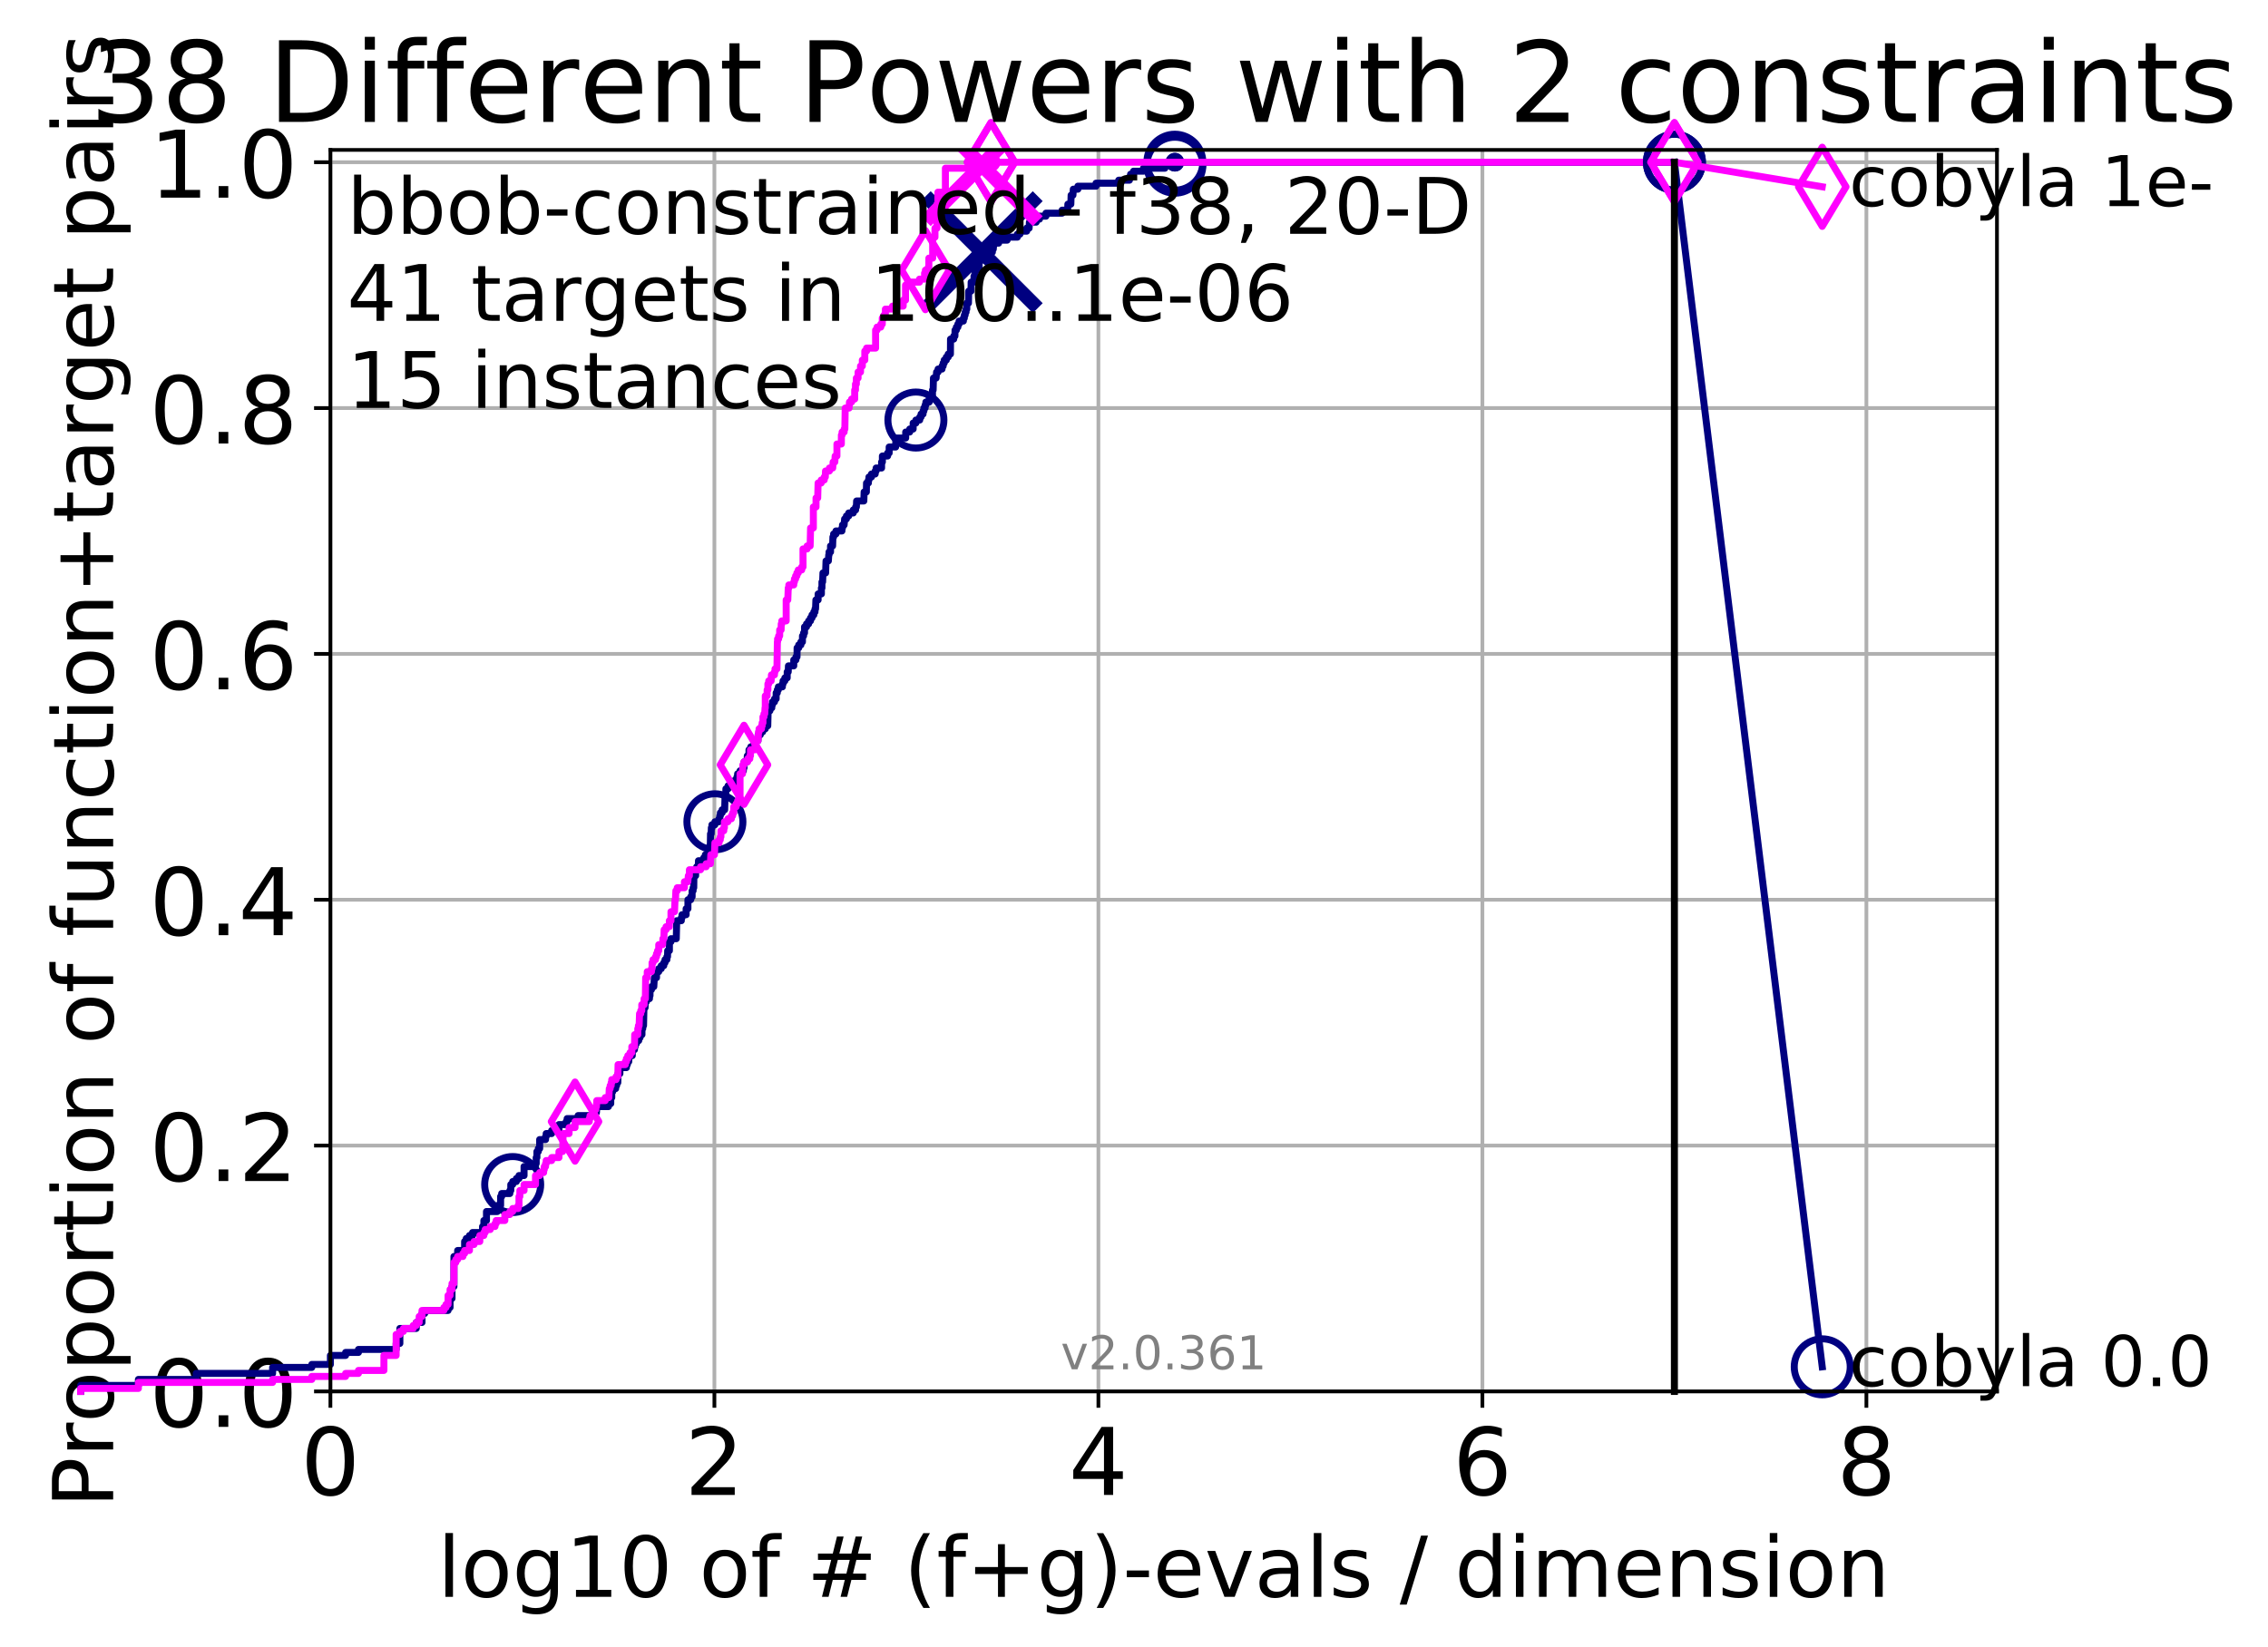 <?xml version="1.0" encoding="utf-8" standalone="no"?>
<!DOCTYPE svg PUBLIC "-//W3C//DTD SVG 1.1//EN"
  "http://www.w3.org/Graphics/SVG/1.1/DTD/svg11.dtd">
<!-- Created with matplotlib (http://matplotlib.org/) -->
<svg height="353pt" version="1.1" viewBox="0 0 486 353" width="486pt" xmlns="http://www.w3.org/2000/svg" xmlns:xlink="http://www.w3.org/1999/xlink">
 <defs>
  <style type="text/css">
*{stroke-linecap:butt;stroke-linejoin:round;}
  </style>
 </defs>
 <g id="figure_1">
  <g id="patch_1">
   <path d="M 0 353.222 
L 486.656 353.222 
L 486.656 0 
L 0 0 
z
" style="fill:#ffffff;"/>
  </g>
  <g id="axes_1">
   <g id="patch_2">
    <path d="M 70.8 298.245 
L 427.92 298.245 
L 427.92 32.133 
L 70.8 32.133 
z
" style="fill:#ffffff;"/>
   </g>
   <g id="matplotlib.axis_1">
    <g id="xtick_1">
     <g id="line2d_1">
      <path clip-path="url(#pfe409af108)" d="M 70.8 298.245 
L 70.8 32.133 
" style="fill:none;stroke:#b0b0b0;stroke-linecap:square;stroke-width:0.8;"/>
     </g>
     <g id="line2d_2">
      <defs>
       <path d="M 0 0 
L 0 3.5 
" id="mc6ff003845" style="stroke:#000000;stroke-width:0.8;"/>
      </defs>
      <g>
       <use style="stroke:#000000;stroke-width:0.8;" x="70.8" xlink:href="#mc6ff003845" y="298.245"/>
      </g>
     </g>
     <g id="text_1">
      <!-- 0 -->
      <defs>
       <path d="M 31.781 66.406 
Q 24.172 66.406 20.328 58.906 
Q 16.5 51.422 16.5 36.375 
Q 16.5 21.391 20.328 13.891 
Q 24.172 6.391 31.781 6.391 
Q 39.453 6.391 43.281 13.891 
Q 47.125 21.391 47.125 36.375 
Q 47.125 51.422 43.281 58.906 
Q 39.453 66.406 31.781 66.406 
z
M 31.781 74.219 
Q 44.047 74.219 50.516 64.516 
Q 56.984 54.828 56.984 36.375 
Q 56.984 17.969 50.516 8.266 
Q 44.047 -1.422 31.781 -1.422 
Q 19.531 -1.422 13.062 8.266 
Q 6.594 17.969 6.594 36.375 
Q 6.594 54.828 13.062 64.516 
Q 19.531 74.219 31.781 74.219 
z
" id="DejaVuSans-30"/>
      </defs>
      <g transform="translate(64.438 320.442)scale(0.2 -0.2)">
       <use xlink:href="#DejaVuSans-30"/>
      </g>
     </g>
    </g>
    <g id="xtick_2">
     <g id="line2d_3">
      <path clip-path="url(#pfe409af108)" d="M 153.086 298.245 
L 153.086 32.133 
" style="fill:none;stroke:#b0b0b0;stroke-linecap:square;stroke-width:0.8;"/>
     </g>
     <g id="line2d_4">
      <g>
       <use style="stroke:#000000;stroke-width:0.8;" x="153.086" xlink:href="#mc6ff003845" y="298.245"/>
      </g>
     </g>
     <g id="text_2">
      <!-- 2 -->
      <defs>
       <path d="M 19.188 8.297 
L 53.609 8.297 
L 53.609 0 
L 7.328 0 
L 7.328 8.297 
Q 12.938 14.109 22.625 23.891 
Q 32.328 33.688 34.812 36.531 
Q 39.547 41.844 41.422 45.531 
Q 43.312 49.219 43.312 52.781 
Q 43.312 58.594 39.234 62.25 
Q 35.156 65.922 28.609 65.922 
Q 23.969 65.922 18.812 64.312 
Q 13.672 62.703 7.812 59.422 
L 7.812 69.391 
Q 13.766 71.781 18.938 73 
Q 24.125 74.219 28.422 74.219 
Q 39.75 74.219 46.484 68.547 
Q 53.219 62.891 53.219 53.422 
Q 53.219 48.922 51.531 44.891 
Q 49.859 40.875 45.406 35.406 
Q 44.188 33.984 37.641 27.219 
Q 31.109 20.453 19.188 8.297 
z
" id="DejaVuSans-32"/>
      </defs>
      <g transform="translate(146.723 320.442)scale(0.2 -0.2)">
       <use xlink:href="#DejaVuSans-32"/>
      </g>
     </g>
    </g>
    <g id="xtick_3">
     <g id="line2d_5">
      <path clip-path="url(#pfe409af108)" d="M 235.371 298.245 
L 235.371 32.133 
" style="fill:none;stroke:#b0b0b0;stroke-linecap:square;stroke-width:0.8;"/>
     </g>
     <g id="line2d_6">
      <g>
       <use style="stroke:#000000;stroke-width:0.8;" x="235.371" xlink:href="#mc6ff003845" y="298.245"/>
      </g>
     </g>
     <g id="text_3">
      <!-- 4 -->
      <defs>
       <path d="M 37.797 64.312 
L 12.891 25.391 
L 37.797 25.391 
z
M 35.203 72.906 
L 47.609 72.906 
L 47.609 25.391 
L 58.016 25.391 
L 58.016 17.188 
L 47.609 17.188 
L 47.609 0 
L 37.797 0 
L 37.797 17.188 
L 4.891 17.188 
L 4.891 26.703 
z
" id="DejaVuSans-34"/>
      </defs>
      <g transform="translate(229.009 320.442)scale(0.2 -0.2)">
       <use xlink:href="#DejaVuSans-34"/>
      </g>
     </g>
    </g>
    <g id="xtick_4">
     <g id="line2d_7">
      <path clip-path="url(#pfe409af108)" d="M 317.657 298.245 
L 317.657 32.133 
" style="fill:none;stroke:#b0b0b0;stroke-linecap:square;stroke-width:0.8;"/>
     </g>
     <g id="line2d_8">
      <g>
       <use style="stroke:#000000;stroke-width:0.8;" x="317.657" xlink:href="#mc6ff003845" y="298.245"/>
      </g>
     </g>
     <g id="text_4">
      <!-- 6 -->
      <defs>
       <path d="M 33.016 40.375 
Q 26.375 40.375 22.484 35.828 
Q 18.609 31.297 18.609 23.391 
Q 18.609 15.531 22.484 10.953 
Q 26.375 6.391 33.016 6.391 
Q 39.656 6.391 43.531 10.953 
Q 47.406 15.531 47.406 23.391 
Q 47.406 31.297 43.531 35.828 
Q 39.656 40.375 33.016 40.375 
z
M 52.594 71.297 
L 52.594 62.312 
Q 48.875 64.062 45.094 64.984 
Q 41.312 65.922 37.594 65.922 
Q 27.828 65.922 22.672 59.328 
Q 17.531 52.734 16.797 39.406 
Q 19.672 43.656 24.016 45.922 
Q 28.375 48.188 33.594 48.188 
Q 44.578 48.188 50.953 41.516 
Q 57.328 34.859 57.328 23.391 
Q 57.328 12.156 50.688 5.359 
Q 44.047 -1.422 33.016 -1.422 
Q 20.359 -1.422 13.672 8.266 
Q 6.984 17.969 6.984 36.375 
Q 6.984 53.656 15.188 63.938 
Q 23.391 74.219 37.203 74.219 
Q 40.922 74.219 44.703 73.484 
Q 48.484 72.75 52.594 71.297 
z
" id="DejaVuSans-36"/>
      </defs>
      <g transform="translate(311.295 320.442)scale(0.2 -0.2)">
       <use xlink:href="#DejaVuSans-36"/>
      </g>
     </g>
    </g>
    <g id="xtick_5">
     <g id="line2d_9">
      <path clip-path="url(#pfe409af108)" d="M 399.943 298.245 
L 399.943 32.133 
" style="fill:none;stroke:#b0b0b0;stroke-linecap:square;stroke-width:0.8;"/>
     </g>
     <g id="line2d_10">
      <g>
       <use style="stroke:#000000;stroke-width:0.8;" x="399.943" xlink:href="#mc6ff003845" y="298.245"/>
      </g>
     </g>
     <g id="text_5">
      <!-- 8 -->
      <defs>
       <path d="M 31.781 34.625 
Q 24.75 34.625 20.719 30.859 
Q 16.703 27.094 16.703 20.516 
Q 16.703 13.922 20.719 10.156 
Q 24.75 6.391 31.781 6.391 
Q 38.812 6.391 42.859 10.172 
Q 46.922 13.969 46.922 20.516 
Q 46.922 27.094 42.891 30.859 
Q 38.875 34.625 31.781 34.625 
z
M 21.922 38.812 
Q 15.578 40.375 12.031 44.719 
Q 8.5 49.078 8.5 55.328 
Q 8.5 64.062 14.719 69.141 
Q 20.953 74.219 31.781 74.219 
Q 42.672 74.219 48.875 69.141 
Q 55.078 64.062 55.078 55.328 
Q 55.078 49.078 51.531 44.719 
Q 48 40.375 41.703 38.812 
Q 48.828 37.156 52.797 32.312 
Q 56.781 27.484 56.781 20.516 
Q 56.781 9.906 50.312 4.234 
Q 43.844 -1.422 31.781 -1.422 
Q 19.734 -1.422 13.25 4.234 
Q 6.781 9.906 6.781 20.516 
Q 6.781 27.484 10.781 32.312 
Q 14.797 37.156 21.922 38.812 
z
M 18.312 54.391 
Q 18.312 48.734 21.844 45.562 
Q 25.391 42.391 31.781 42.391 
Q 38.141 42.391 41.719 45.562 
Q 45.312 48.734 45.312 54.391 
Q 45.312 60.062 41.719 63.234 
Q 38.141 66.406 31.781 66.406 
Q 25.391 66.406 21.844 63.234 
Q 18.312 60.062 18.312 54.391 
z
" id="DejaVuSans-38"/>
      </defs>
      <g transform="translate(393.58 320.442)scale(0.2 -0.2)">
       <use xlink:href="#DejaVuSans-38"/>
      </g>
     </g>
    </g>
    <g id="text_6">
     <!-- log10 of # (f+g)-evals / dimension -->
     <defs>
      <path d="M 9.422 75.984 
L 18.406 75.984 
L 18.406 0 
L 9.422 0 
z
" id="DejaVuSans-6c"/>
      <path d="M 30.609 48.391 
Q 23.391 48.391 19.188 42.75 
Q 14.984 37.109 14.984 27.297 
Q 14.984 17.484 19.156 11.844 
Q 23.344 6.203 30.609 6.203 
Q 37.797 6.203 41.984 11.859 
Q 46.188 17.531 46.188 27.297 
Q 46.188 37.016 41.984 42.703 
Q 37.797 48.391 30.609 48.391 
z
M 30.609 56 
Q 42.328 56 49.016 48.375 
Q 55.719 40.766 55.719 27.297 
Q 55.719 13.875 49.016 6.219 
Q 42.328 -1.422 30.609 -1.422 
Q 18.844 -1.422 12.172 6.219 
Q 5.516 13.875 5.516 27.297 
Q 5.516 40.766 12.172 48.375 
Q 18.844 56 30.609 56 
z
" id="DejaVuSans-6f"/>
      <path d="M 45.406 27.984 
Q 45.406 37.75 41.375 43.109 
Q 37.359 48.484 30.078 48.484 
Q 22.859 48.484 18.828 43.109 
Q 14.797 37.75 14.797 27.984 
Q 14.797 18.266 18.828 12.891 
Q 22.859 7.516 30.078 7.516 
Q 37.359 7.516 41.375 12.891 
Q 45.406 18.266 45.406 27.984 
z
M 54.391 6.781 
Q 54.391 -7.172 48.188 -13.984 
Q 42 -20.797 29.203 -20.797 
Q 24.469 -20.797 20.266 -20.094 
Q 16.062 -19.391 12.109 -17.922 
L 12.109 -9.188 
Q 16.062 -11.328 19.922 -12.344 
Q 23.781 -13.375 27.781 -13.375 
Q 36.625 -13.375 41.016 -8.766 
Q 45.406 -4.156 45.406 5.172 
L 45.406 9.625 
Q 42.625 4.781 38.281 2.391 
Q 33.938 0 27.875 0 
Q 17.828 0 11.672 7.656 
Q 5.516 15.328 5.516 27.984 
Q 5.516 40.672 11.672 48.328 
Q 17.828 56 27.875 56 
Q 33.938 56 38.281 53.609 
Q 42.625 51.219 45.406 46.391 
L 45.406 54.688 
L 54.391 54.688 
z
" id="DejaVuSans-67"/>
      <path d="M 12.406 8.297 
L 28.516 8.297 
L 28.516 63.922 
L 10.984 60.406 
L 10.984 69.391 
L 28.422 72.906 
L 38.281 72.906 
L 38.281 8.297 
L 54.391 8.297 
L 54.391 0 
L 12.406 0 
z
" id="DejaVuSans-31"/>
      <path id="DejaVuSans-20"/>
      <path d="M 37.109 75.984 
L 37.109 68.5 
L 28.516 68.5 
Q 23.688 68.5 21.797 66.547 
Q 19.922 64.594 19.922 59.516 
L 19.922 54.688 
L 34.719 54.688 
L 34.719 47.703 
L 19.922 47.703 
L 19.922 0 
L 10.891 0 
L 10.891 47.703 
L 2.297 47.703 
L 2.297 54.688 
L 10.891 54.688 
L 10.891 58.5 
Q 10.891 67.625 15.141 71.797 
Q 19.391 75.984 28.609 75.984 
z
" id="DejaVuSans-66"/>
      <path d="M 51.125 44 
L 36.922 44 
L 32.812 27.688 
L 47.125 27.688 
z
M 43.797 71.781 
L 38.719 51.516 
L 52.984 51.516 
L 58.109 71.781 
L 65.922 71.781 
L 60.891 51.516 
L 76.125 51.516 
L 76.125 44 
L 58.984 44 
L 54.984 27.688 
L 70.516 27.688 
L 70.516 20.219 
L 53.078 20.219 
L 48 0 
L 40.188 0 
L 45.219 20.219 
L 30.906 20.219 
L 25.875 0 
L 18.016 0 
L 23.094 20.219 
L 7.719 20.219 
L 7.719 27.688 
L 24.906 27.688 
L 29 44 
L 13.281 44 
L 13.281 51.516 
L 30.906 51.516 
L 35.891 71.781 
z
" id="DejaVuSans-23"/>
      <path d="M 31 75.875 
Q 24.469 64.656 21.281 53.656 
Q 18.109 42.672 18.109 31.391 
Q 18.109 20.125 21.312 9.062 
Q 24.516 -2 31 -13.188 
L 23.188 -13.188 
Q 15.875 -1.703 12.234 9.375 
Q 8.594 20.453 8.594 31.391 
Q 8.594 42.281 12.203 53.312 
Q 15.828 64.359 23.188 75.875 
z
" id="DejaVuSans-28"/>
      <path d="M 46 62.703 
L 46 35.5 
L 73.188 35.5 
L 73.188 27.203 
L 46 27.203 
L 46 0 
L 37.797 0 
L 37.797 27.203 
L 10.594 27.203 
L 10.594 35.5 
L 37.797 35.5 
L 37.797 62.703 
z
" id="DejaVuSans-2b"/>
      <path d="M 8.016 75.875 
L 15.828 75.875 
Q 23.141 64.359 26.781 53.312 
Q 30.422 42.281 30.422 31.391 
Q 30.422 20.453 26.781 9.375 
Q 23.141 -1.703 15.828 -13.188 
L 8.016 -13.188 
Q 14.5 -2 17.703 9.062 
Q 20.906 20.125 20.906 31.391 
Q 20.906 42.672 17.703 53.656 
Q 14.5 64.656 8.016 75.875 
z
" id="DejaVuSans-29"/>
      <path d="M 4.891 31.391 
L 31.203 31.391 
L 31.203 23.391 
L 4.891 23.391 
z
" id="DejaVuSans-2d"/>
      <path d="M 56.203 29.594 
L 56.203 25.203 
L 14.891 25.203 
Q 15.484 15.922 20.484 11.062 
Q 25.484 6.203 34.422 6.203 
Q 39.594 6.203 44.453 7.469 
Q 49.312 8.734 54.109 11.281 
L 54.109 2.781 
Q 49.266 0.734 44.188 -0.344 
Q 39.109 -1.422 33.891 -1.422 
Q 20.797 -1.422 13.156 6.188 
Q 5.516 13.812 5.516 26.812 
Q 5.516 40.234 12.766 48.109 
Q 20.016 56 32.328 56 
Q 43.359 56 49.781 48.891 
Q 56.203 41.797 56.203 29.594 
z
M 47.219 32.234 
Q 47.125 39.594 43.094 43.984 
Q 39.062 48.391 32.422 48.391 
Q 24.906 48.391 20.391 44.141 
Q 15.875 39.891 15.188 32.172 
z
" id="DejaVuSans-65"/>
      <path d="M 2.984 54.688 
L 12.5 54.688 
L 29.594 8.797 
L 46.688 54.688 
L 56.203 54.688 
L 35.688 0 
L 23.484 0 
z
" id="DejaVuSans-76"/>
      <path d="M 34.281 27.484 
Q 23.391 27.484 19.188 25 
Q 14.984 22.516 14.984 16.5 
Q 14.984 11.719 18.141 8.906 
Q 21.297 6.109 26.703 6.109 
Q 34.188 6.109 38.703 11.406 
Q 43.219 16.703 43.219 25.484 
L 43.219 27.484 
z
M 52.203 31.203 
L 52.203 0 
L 43.219 0 
L 43.219 8.297 
Q 40.141 3.328 35.547 0.953 
Q 30.953 -1.422 24.312 -1.422 
Q 15.922 -1.422 10.953 3.297 
Q 6 8.016 6 15.922 
Q 6 25.141 12.172 29.828 
Q 18.359 34.516 30.609 34.516 
L 43.219 34.516 
L 43.219 35.406 
Q 43.219 41.609 39.141 45 
Q 35.062 48.391 27.688 48.391 
Q 23 48.391 18.547 47.266 
Q 14.109 46.141 10.016 43.891 
L 10.016 52.203 
Q 14.938 54.109 19.578 55.047 
Q 24.219 56 28.609 56 
Q 40.484 56 46.344 49.844 
Q 52.203 43.703 52.203 31.203 
z
" id="DejaVuSans-61"/>
      <path d="M 44.281 53.078 
L 44.281 44.578 
Q 40.484 46.531 36.375 47.5 
Q 32.281 48.484 27.875 48.484 
Q 21.188 48.484 17.844 46.438 
Q 14.5 44.391 14.5 40.281 
Q 14.5 37.156 16.891 35.375 
Q 19.281 33.594 26.516 31.984 
L 29.594 31.297 
Q 39.156 29.25 43.188 25.516 
Q 47.219 21.781 47.219 15.094 
Q 47.219 7.469 41.188 3.016 
Q 35.156 -1.422 24.609 -1.422 
Q 20.219 -1.422 15.453 -0.562 
Q 10.688 0.297 5.422 2 
L 5.422 11.281 
Q 10.406 8.688 15.234 7.391 
Q 20.062 6.109 24.812 6.109 
Q 31.156 6.109 34.562 8.281 
Q 37.984 10.453 37.984 14.406 
Q 37.984 18.062 35.516 20.016 
Q 33.062 21.969 24.703 23.781 
L 21.578 24.516 
Q 13.234 26.266 9.516 29.906 
Q 5.812 33.547 5.812 39.891 
Q 5.812 47.609 11.281 51.797 
Q 16.75 56 26.812 56 
Q 31.781 56 36.172 55.266 
Q 40.578 54.547 44.281 53.078 
z
" id="DejaVuSans-73"/>
      <path d="M 25.391 72.906 
L 33.688 72.906 
L 8.297 -9.281 
L 0 -9.281 
z
" id="DejaVuSans-2f"/>
      <path d="M 45.406 46.391 
L 45.406 75.984 
L 54.391 75.984 
L 54.391 0 
L 45.406 0 
L 45.406 8.203 
Q 42.578 3.328 38.25 0.953 
Q 33.938 -1.422 27.875 -1.422 
Q 17.969 -1.422 11.734 6.484 
Q 5.516 14.406 5.516 27.297 
Q 5.516 40.188 11.734 48.094 
Q 17.969 56 27.875 56 
Q 33.938 56 38.25 53.625 
Q 42.578 51.266 45.406 46.391 
z
M 14.797 27.297 
Q 14.797 17.391 18.875 11.75 
Q 22.953 6.109 30.078 6.109 
Q 37.203 6.109 41.297 11.75 
Q 45.406 17.391 45.406 27.297 
Q 45.406 37.203 41.297 42.844 
Q 37.203 48.484 30.078 48.484 
Q 22.953 48.484 18.875 42.844 
Q 14.797 37.203 14.797 27.297 
z
" id="DejaVuSans-64"/>
      <path d="M 9.422 54.688 
L 18.406 54.688 
L 18.406 0 
L 9.422 0 
z
M 9.422 75.984 
L 18.406 75.984 
L 18.406 64.594 
L 9.422 64.594 
z
" id="DejaVuSans-69"/>
      <path d="M 52 44.188 
Q 55.375 50.25 60.062 53.125 
Q 64.75 56 71.094 56 
Q 79.641 56 84.281 50.016 
Q 88.922 44.047 88.922 33.016 
L 88.922 0 
L 79.891 0 
L 79.891 32.719 
Q 79.891 40.578 77.094 44.375 
Q 74.312 48.188 68.609 48.188 
Q 61.625 48.188 57.562 43.547 
Q 53.516 38.922 53.516 30.906 
L 53.516 0 
L 44.484 0 
L 44.484 32.719 
Q 44.484 40.625 41.703 44.406 
Q 38.922 48.188 33.109 48.188 
Q 26.219 48.188 22.156 43.531 
Q 18.109 38.875 18.109 30.906 
L 18.109 0 
L 9.078 0 
L 9.078 54.688 
L 18.109 54.688 
L 18.109 46.188 
Q 21.188 51.219 25.484 53.609 
Q 29.781 56 35.688 56 
Q 41.656 56 45.828 52.969 
Q 50 49.953 52 44.188 
z
" id="DejaVuSans-6d"/>
      <path d="M 54.891 33.016 
L 54.891 0 
L 45.906 0 
L 45.906 32.719 
Q 45.906 40.484 42.875 44.328 
Q 39.844 48.188 33.797 48.188 
Q 26.516 48.188 22.312 43.547 
Q 18.109 38.922 18.109 30.906 
L 18.109 0 
L 9.078 0 
L 9.078 54.688 
L 18.109 54.688 
L 18.109 46.188 
Q 21.344 51.125 25.703 53.562 
Q 30.078 56 35.797 56 
Q 45.219 56 50.047 50.172 
Q 54.891 44.344 54.891 33.016 
z
" id="DejaVuSans-6e"/>
     </defs>
     <g transform="translate(93.753 342.279)scale(0.18 -0.18)">
      <use xlink:href="#DejaVuSans-6c"/>
      <use x="27.783" xlink:href="#DejaVuSans-6f"/>
      <use x="88.965" xlink:href="#DejaVuSans-67"/>
      <use x="152.441" xlink:href="#DejaVuSans-31"/>
      <use x="216.064" xlink:href="#DejaVuSans-30"/>
      <use x="279.688" xlink:href="#DejaVuSans-20"/>
      <use x="311.475" xlink:href="#DejaVuSans-6f"/>
      <use x="372.656" xlink:href="#DejaVuSans-66"/>
      <use x="407.861" xlink:href="#DejaVuSans-20"/>
      <use x="439.648" xlink:href="#DejaVuSans-23"/>
      <use x="523.438" xlink:href="#DejaVuSans-20"/>
      <use x="555.225" xlink:href="#DejaVuSans-28"/>
      <use x="594.238" xlink:href="#DejaVuSans-66"/>
      <use x="629.443" xlink:href="#DejaVuSans-2b"/>
      <use x="713.232" xlink:href="#DejaVuSans-67"/>
      <use x="776.709" xlink:href="#DejaVuSans-29"/>
      <use x="815.723" xlink:href="#DejaVuSans-2d"/>
      <use x="851.807" xlink:href="#DejaVuSans-65"/>
      <use x="913.33" xlink:href="#DejaVuSans-76"/>
      <use x="972.51" xlink:href="#DejaVuSans-61"/>
      <use x="1033.789" xlink:href="#DejaVuSans-6c"/>
      <use x="1061.572" xlink:href="#DejaVuSans-73"/>
      <use x="1113.672" xlink:href="#DejaVuSans-20"/>
      <use x="1145.459" xlink:href="#DejaVuSans-2f"/>
      <use x="1179.15" xlink:href="#DejaVuSans-20"/>
      <use x="1210.938" xlink:href="#DejaVuSans-64"/>
      <use x="1274.414" xlink:href="#DejaVuSans-69"/>
      <use x="1302.197" xlink:href="#DejaVuSans-6d"/>
      <use x="1399.609" xlink:href="#DejaVuSans-65"/>
      <use x="1461.133" xlink:href="#DejaVuSans-6e"/>
      <use x="1524.512" xlink:href="#DejaVuSans-73"/>
      <use x="1576.611" xlink:href="#DejaVuSans-69"/>
      <use x="1604.395" xlink:href="#DejaVuSans-6f"/>
      <use x="1665.576" xlink:href="#DejaVuSans-6e"/>
     </g>
    </g>
   </g>
   <g id="matplotlib.axis_2">
    <g id="ytick_1">
     <g id="line2d_11">
      <path clip-path="url(#pfe409af108)" d="M 70.8 298.245 
L 427.92 298.245 
" style="fill:none;stroke:#b0b0b0;stroke-linecap:square;stroke-width:0.8;"/>
     </g>
     <g id="line2d_12">
      <defs>
       <path d="M 0 0 
L -3.5 0 
" id="mf1c3b5def3" style="stroke:#000000;stroke-width:0.8;"/>
      </defs>
      <g>
       <use style="stroke:#000000;stroke-width:0.8;" x="70.8" xlink:href="#mf1c3b5def3" y="298.245"/>
      </g>
     </g>
     <g id="text_7">
      <!-- 0.0 -->
      <defs>
       <path d="M 10.688 12.406 
L 21 12.406 
L 21 0 
L 10.688 0 
z
" id="DejaVuSans-2e"/>
      </defs>
      <g transform="translate(31.994 305.844)scale(0.2 -0.2)">
       <use xlink:href="#DejaVuSans-30"/>
       <use x="63.623" xlink:href="#DejaVuSans-2e"/>
       <use x="95.41" xlink:href="#DejaVuSans-30"/>
      </g>
     </g>
    </g>
    <g id="ytick_2">
     <g id="line2d_13">
      <path clip-path="url(#pfe409af108)" d="M 70.8 245.55 
L 427.92 245.55 
" style="fill:none;stroke:#b0b0b0;stroke-linecap:square;stroke-width:0.8;"/>
     </g>
     <g id="line2d_14">
      <g>
       <use style="stroke:#000000;stroke-width:0.8;" x="70.8" xlink:href="#mf1c3b5def3" y="245.55"/>
      </g>
     </g>
     <g id="text_8">
      <!-- 0.2 -->
      <g transform="translate(31.994 253.148)scale(0.2 -0.2)">
       <use xlink:href="#DejaVuSans-30"/>
       <use x="63.623" xlink:href="#DejaVuSans-2e"/>
       <use x="95.41" xlink:href="#DejaVuSans-32"/>
      </g>
     </g>
    </g>
    <g id="ytick_3">
     <g id="line2d_15">
      <path clip-path="url(#pfe409af108)" d="M 70.8 192.854 
L 427.92 192.854 
" style="fill:none;stroke:#b0b0b0;stroke-linecap:square;stroke-width:0.8;"/>
     </g>
     <g id="line2d_16">
      <g>
       <use style="stroke:#000000;stroke-width:0.8;" x="70.8" xlink:href="#mf1c3b5def3" y="192.854"/>
      </g>
     </g>
     <g id="text_9">
      <!-- 0.4 -->
      <g transform="translate(31.994 200.453)scale(0.2 -0.2)">
       <use xlink:href="#DejaVuSans-30"/>
       <use x="63.623" xlink:href="#DejaVuSans-2e"/>
       <use x="95.41" xlink:href="#DejaVuSans-34"/>
      </g>
     </g>
    </g>
    <g id="ytick_4">
     <g id="line2d_17">
      <path clip-path="url(#pfe409af108)" d="M 70.8 140.159 
L 427.92 140.159 
" style="fill:none;stroke:#b0b0b0;stroke-linecap:square;stroke-width:0.8;"/>
     </g>
     <g id="line2d_18">
      <g>
       <use style="stroke:#000000;stroke-width:0.8;" x="70.8" xlink:href="#mf1c3b5def3" y="140.159"/>
      </g>
     </g>
     <g id="text_10">
      <!-- 0.6 -->
      <g transform="translate(31.994 147.757)scale(0.2 -0.2)">
       <use xlink:href="#DejaVuSans-30"/>
       <use x="63.623" xlink:href="#DejaVuSans-2e"/>
       <use x="95.41" xlink:href="#DejaVuSans-36"/>
      </g>
     </g>
    </g>
    <g id="ytick_5">
     <g id="line2d_19">
      <path clip-path="url(#pfe409af108)" d="M 70.8 87.464 
L 427.92 87.464 
" style="fill:none;stroke:#b0b0b0;stroke-linecap:square;stroke-width:0.8;"/>
     </g>
     <g id="line2d_20">
      <g>
       <use style="stroke:#000000;stroke-width:0.8;" x="70.8" xlink:href="#mf1c3b5def3" y="87.464"/>
      </g>
     </g>
     <g id="text_11">
      <!-- 0.8 -->
      <g transform="translate(31.994 95.062)scale(0.2 -0.2)">
       <use xlink:href="#DejaVuSans-30"/>
       <use x="63.623" xlink:href="#DejaVuSans-2e"/>
       <use x="95.41" xlink:href="#DejaVuSans-38"/>
      </g>
     </g>
    </g>
    <g id="ytick_6">
     <g id="line2d_21">
      <path clip-path="url(#pfe409af108)" d="M 70.8 34.768 
L 427.92 34.768 
" style="fill:none;stroke:#b0b0b0;stroke-linecap:square;stroke-width:0.8;"/>
     </g>
     <g id="line2d_22">
      <g>
       <use style="stroke:#000000;stroke-width:0.8;" x="70.8" xlink:href="#mf1c3b5def3" y="34.768"/>
      </g>
     </g>
     <g id="text_12">
      <!-- 1.0 -->
      <g transform="translate(31.994 42.367)scale(0.2 -0.2)">
       <use xlink:href="#DejaVuSans-31"/>
       <use x="63.623" xlink:href="#DejaVuSans-2e"/>
       <use x="95.41" xlink:href="#DejaVuSans-30"/>
      </g>
     </g>
    </g>
    <g id="text_13">
     <!-- Proportion of function+target pairs -->
     <defs>
      <path d="M 19.672 64.797 
L 19.672 37.406 
L 32.078 37.406 
Q 38.969 37.406 42.719 40.969 
Q 46.484 44.531 46.484 51.125 
Q 46.484 57.672 42.719 61.234 
Q 38.969 64.797 32.078 64.797 
z
M 9.812 72.906 
L 32.078 72.906 
Q 44.344 72.906 50.609 67.359 
Q 56.891 61.812 56.891 51.125 
Q 56.891 40.328 50.609 34.812 
Q 44.344 29.297 32.078 29.297 
L 19.672 29.297 
L 19.672 0 
L 9.812 0 
z
" id="DejaVuSans-50"/>
      <path d="M 41.109 46.297 
Q 39.594 47.172 37.812 47.578 
Q 36.031 48 33.891 48 
Q 26.266 48 22.188 43.047 
Q 18.109 38.094 18.109 28.812 
L 18.109 0 
L 9.078 0 
L 9.078 54.688 
L 18.109 54.688 
L 18.109 46.188 
Q 20.953 51.172 25.484 53.578 
Q 30.031 56 36.531 56 
Q 37.453 56 38.578 55.875 
Q 39.703 55.766 41.062 55.516 
z
" id="DejaVuSans-72"/>
      <path d="M 18.109 8.203 
L 18.109 -20.797 
L 9.078 -20.797 
L 9.078 54.688 
L 18.109 54.688 
L 18.109 46.391 
Q 20.953 51.266 25.266 53.625 
Q 29.594 56 35.594 56 
Q 45.562 56 51.781 48.094 
Q 58.016 40.188 58.016 27.297 
Q 58.016 14.406 51.781 6.484 
Q 45.562 -1.422 35.594 -1.422 
Q 29.594 -1.422 25.266 0.953 
Q 20.953 3.328 18.109 8.203 
z
M 48.688 27.297 
Q 48.688 37.203 44.609 42.844 
Q 40.531 48.484 33.406 48.484 
Q 26.266 48.484 22.188 42.844 
Q 18.109 37.203 18.109 27.297 
Q 18.109 17.391 22.188 11.75 
Q 26.266 6.109 33.406 6.109 
Q 40.531 6.109 44.609 11.75 
Q 48.688 17.391 48.688 27.297 
z
" id="DejaVuSans-70"/>
      <path d="M 18.312 70.219 
L 18.312 54.688 
L 36.812 54.688 
L 36.812 47.703 
L 18.312 47.703 
L 18.312 18.016 
Q 18.312 11.328 20.141 9.422 
Q 21.969 7.516 27.594 7.516 
L 36.812 7.516 
L 36.812 0 
L 27.594 0 
Q 17.188 0 13.234 3.875 
Q 9.281 7.766 9.281 18.016 
L 9.281 47.703 
L 2.688 47.703 
L 2.688 54.688 
L 9.281 54.688 
L 9.281 70.219 
z
" id="DejaVuSans-74"/>
      <path d="M 8.5 21.578 
L 8.5 54.688 
L 17.484 54.688 
L 17.484 21.922 
Q 17.484 14.156 20.5 10.266 
Q 23.531 6.391 29.594 6.391 
Q 36.859 6.391 41.078 11.031 
Q 45.312 15.672 45.312 23.688 
L 45.312 54.688 
L 54.297 54.688 
L 54.297 0 
L 45.312 0 
L 45.312 8.406 
Q 42.047 3.422 37.719 1 
Q 33.406 -1.422 27.688 -1.422 
Q 18.266 -1.422 13.375 4.438 
Q 8.5 10.297 8.5 21.578 
z
M 31.109 56 
z
" id="DejaVuSans-75"/>
      <path d="M 48.781 52.594 
L 48.781 44.188 
Q 44.969 46.297 41.141 47.344 
Q 37.312 48.391 33.406 48.391 
Q 24.656 48.391 19.812 42.844 
Q 14.984 37.312 14.984 27.297 
Q 14.984 17.281 19.812 11.734 
Q 24.656 6.203 33.406 6.203 
Q 37.312 6.203 41.141 7.25 
Q 44.969 8.297 48.781 10.406 
L 48.781 2.094 
Q 45.016 0.344 40.984 -0.531 
Q 36.969 -1.422 32.422 -1.422 
Q 20.062 -1.422 12.781 6.344 
Q 5.516 14.109 5.516 27.297 
Q 5.516 40.672 12.859 48.328 
Q 20.219 56 33.016 56 
Q 37.156 56 41.109 55.141 
Q 45.062 54.297 48.781 52.594 
z
" id="DejaVuSans-63"/>
     </defs>
     <g transform="translate(24.25 323.179)rotate(-90)scale(0.18 -0.18)">
      <use xlink:href="#DejaVuSans-50"/>
      <use x="60.287" xlink:href="#DejaVuSans-72"/>
      <use x="101.369" xlink:href="#DejaVuSans-6f"/>
      <use x="162.551" xlink:href="#DejaVuSans-70"/>
      <use x="226.027" xlink:href="#DejaVuSans-6f"/>
      <use x="287.209" xlink:href="#DejaVuSans-72"/>
      <use x="328.322" xlink:href="#DejaVuSans-74"/>
      <use x="367.531" xlink:href="#DejaVuSans-69"/>
      <use x="395.314" xlink:href="#DejaVuSans-6f"/>
      <use x="456.496" xlink:href="#DejaVuSans-6e"/>
      <use x="519.875" xlink:href="#DejaVuSans-20"/>
      <use x="551.662" xlink:href="#DejaVuSans-6f"/>
      <use x="612.844" xlink:href="#DejaVuSans-66"/>
      <use x="648.049" xlink:href="#DejaVuSans-20"/>
      <use x="679.836" xlink:href="#DejaVuSans-66"/>
      <use x="715.041" xlink:href="#DejaVuSans-75"/>
      <use x="778.42" xlink:href="#DejaVuSans-6e"/>
      <use x="841.799" xlink:href="#DejaVuSans-63"/>
      <use x="896.779" xlink:href="#DejaVuSans-74"/>
      <use x="935.988" xlink:href="#DejaVuSans-69"/>
      <use x="963.771" xlink:href="#DejaVuSans-6f"/>
      <use x="1024.953" xlink:href="#DejaVuSans-6e"/>
      <use x="1088.332" xlink:href="#DejaVuSans-2b"/>
      <use x="1172.121" xlink:href="#DejaVuSans-74"/>
      <use x="1211.33" xlink:href="#DejaVuSans-61"/>
      <use x="1272.609" xlink:href="#DejaVuSans-72"/>
      <use x="1313.707" xlink:href="#DejaVuSans-67"/>
      <use x="1377.184" xlink:href="#DejaVuSans-65"/>
      <use x="1438.707" xlink:href="#DejaVuSans-74"/>
      <use x="1477.916" xlink:href="#DejaVuSans-20"/>
      <use x="1509.703" xlink:href="#DejaVuSans-70"/>
      <use x="1573.18" xlink:href="#DejaVuSans-61"/>
      <use x="1634.459" xlink:href="#DejaVuSans-69"/>
      <use x="1662.242" xlink:href="#DejaVuSans-72"/>
      <use x="1703.355" xlink:href="#DejaVuSans-73"/>
     </g>
    </g>
   </g>
   <g id="line2d_23">
    <defs>
     <path d="M 0 1.5 
C 0.398 1.5 0.779 1.342 1.061 1.061 
C 1.342 0.779 1.5 0.398 1.5 0 
C 1.5 -0.398 1.342 -0.779 1.061 -1.061 
C 0.779 -1.342 0.398 -1.5 0 -1.5 
C -0.398 -1.5 -0.779 -1.342 -1.061 -1.061 
C -1.342 -0.779 -1.5 -0.398 -1.5 0 
C -1.5 0.398 -1.342 0.779 -1.061 1.061 
C -0.779 1.342 -0.398 1.5 0 1.5 
z
" id="m37504f143e" style="stroke:#000080;"/>
    </defs>
    <g>
     <use style="fill:#000080;stroke:#000080;" x="251.755" xlink:href="#m37504f143e" y="34.768"/>
     <use style="fill:#000080;stroke:#000080;" x="251.755" xlink:href="#m37504f143e" y="34.768"/>
    </g>
   </g>
   <g id="line2d_24">
    <path d="M 17.272 298.245 
L 17.272 296.96 
L 29.657 296.96 
L 29.657 295.675 
L 42.042 295.675 
L 42.042 294.39 
L 58.415 294.39 
L 58.415 293.104 
L 66.813 293.104 
L 66.813 292.462 
L 70.8 292.462 
L 70.8 290.534 
L 74.058 290.534 
L 74.058 289.891 
L 76.812 289.891 
L 76.812 289.249 
L 84.888 289.249 
L 84.888 287.963 
L 85.683 287.963 
L 85.683 284.75 
L 89.197 284.75 
L 89.197 283.465 
L 90.43 283.465 
L 90.43 281.537 
L 91.016 281.537 
L 91.016 280.894 
L 96.012 280.894 
L 96.012 280.252 
L 96.442 280.252 
L 96.442 278.324 
L 96.863 278.324 
L 96.863 275.753 
L 97.273 275.753 
L 97.273 269.327 
L 98.068 269.327 
L 98.068 268.042 
L 99.558 268.042 
L 99.558 266.114 
L 99.911 266.114 
L 99.911 265.471 
L 100.599 265.471 
L 100.599 264.829 
L 101.261 264.829 
L 101.261 264.186 
L 103.401 264.186 
L 103.401 262.901 
L 103.687 262.901 
L 103.687 261.616 
L 104.246 261.616 
L 104.246 259.688 
L 106.563 259.688 
L 106.563 258.402 
L 107.273 258.402 
L 107.273 256.475 
L 107.503 256.475 
L 107.503 255.832 
L 109.248 255.832 
L 109.248 255.189 
L 109.455 255.189 
L 109.455 253.904 
L 109.861 253.904 
L 109.861 253.261 
L 110.646 253.261 
L 110.646 252.619 
L 111.213 252.619 
L 111.213 251.976 
L 112.297 251.976 
L 112.297 250.048 
L 114.748 250.048 
L 114.748 249.406 
L 114.9 249.406 
L 114.9 248.12 
L 115.051 248.12 
L 115.051 246.835 
L 115.349 246.835 
L 115.349 246.193 
L 115.642 246.193 
L 115.642 244.265 
L 116.904 244.265 
L 116.904 243.622 
L 117.038 243.622 
L 117.038 242.979 
L 118.208 242.979 
L 118.208 242.337 
L 119.774 242.337 
L 119.774 241.052 
L 121.319 241.052 
L 121.319 240.409 
L 121.529 240.409 
L 121.529 239.766 
L 123.876 239.766 
L 123.876 239.124 
L 127.133 239.124 
L 127.133 238.481 
L 127.808 238.481 
L 127.881 237.196 
L 130.372 237.196 
L 130.372 236.553 
L 130.875 236.553 
L 130.875 235.268 
L 131.09 235.268 
L 131.09 233.983 
L 131.303 233.983 
L 131.303 233.34 
L 131.927 233.34 
L 131.927 232.697 
L 132.13 232.697 
L 132.13 232.055 
L 132.388 232.055 
L 132.445 230.127 
L 132.837 230.127 
L 132.837 228.842 
L 134.225 228.842 
L 134.225 228.199 
L 134.429 228.199 
L 134.429 227.556 
L 134.731 227.556 
L 134.781 226.271 
L 135.489 226.271 
L 135.489 224.986 
L 135.961 224.986 
L 135.961 224.343 
L 136.1 224.343 
L 136.1 223.701 
L 136.375 223.701 
L 136.375 223.058 
L 136.869 223.058 
L 136.869 222.415 
L 137.155 222.415 
L 137.155 221.773 
L 137.564 221.773 
L 137.564 220.487 
L 137.733 220.487 
L 137.733 219.845 
L 137.901 219.845 
L 137.985 215.989 
L 138.233 215.989 
L 138.274 214.704 
L 138.518 214.704 
L 138.518 214.061 
L 139.172 214.061 
L 139.172 213.419 
L 139.288 213.419 
L 139.288 212.133 
L 139.595 212.133 
L 139.595 211.491 
L 140.101 211.491 
L 140.211 209.563 
L 140.683 209.563 
L 140.683 208.278 
L 141.159 208.278 
L 141.159 207.635 
L 141.691 207.635 
L 141.691 206.992 
L 142.24 206.992 
L 142.24 206.35 
L 142.501 206.35 
L 142.501 205.707 
L 142.9 205.707 
L 142.9 205.064 
L 143.042 205.064 
L 143.073 203.779 
L 143.445 203.779 
L 143.445 201.851 
L 143.779 201.851 
L 143.779 201.209 
L 144.915 201.209 
L 145.013 197.353 
L 145.996 197.353 
L 145.996 196.71 
L 146.142 196.71 
L 146.142 196.068 
L 147.029 196.068 
L 147.029 194.782 
L 147.413 194.782 
L 147.413 192.854 
L 148.017 192.854 
L 148.017 192.212 
L 148.311 192.212 
L 148.311 190.927 
L 148.52 190.927 
L 148.52 190.284 
L 148.658 190.284 
L 148.692 187.713 
L 149.065 187.713 
L 149.065 186.428 
L 149.298 186.428 
L 149.298 185.786 
L 149.648 185.786 
L 149.67 184.5 
L 150.802 184.5 
L 150.802 183.858 
L 151.143 183.858 
L 151.143 183.215 
L 151.847 183.215 
L 151.913 181.93 
L 152.084 181.93 
L 152.084 181.287 
L 152.207 181.287 
L 152.254 178.717 
L 152.393 178.717 
L 152.431 177.431 
L 152.56 177.431 
L 152.56 176.789 
L 153.193 176.789 
L 153.193 176.146 
L 154.051 176.146 
L 154.051 175.504 
L 154.236 175.504 
L 154.236 174.861 
L 154.361 174.861 
L 154.361 174.218 
L 154.74 174.218 
L 154.74 173.576 
L 155.285 173.576 
L 155.356 171.005 
L 155.505 171.005 
L 155.552 169.077 
L 156.013 169.077 
L 156.013 168.435 
L 157.3 168.435 
L 157.3 167.792 
L 157.566 167.792 
L 157.566 167.149 
L 157.924 167.149 
L 157.924 166.507 
L 158.06 166.507 
L 158.06 165.864 
L 158.58 165.864 
L 158.58 165.222 
L 159.288 165.222 
L 159.288 164.579 
L 159.439 164.579 
L 159.464 163.294 
L 160.055 163.294 
L 160.139 162.008 
L 160.497 162.008 
L 160.497 160.723 
L 160.882 160.723 
L 160.882 160.08 
L 161.578 160.08 
L 161.578 159.438 
L 161.832 159.438 
L 161.832 158.795 
L 162.419 158.795 
L 162.451 157.51 
L 162.921 157.51 
L 162.921 156.867 
L 163.429 156.867 
L 163.429 156.225 
L 163.991 156.225 
L 163.991 155.582 
L 164.521 155.582 
L 164.601 152.369 
L 164.977 152.369 
L 164.977 151.726 
L 165.381 151.726 
L 165.381 151.084 
L 165.524 151.084 
L 165.524 150.441 
L 165.964 150.441 
L 165.964 149.798 
L 166.317 149.798 
L 166.317 148.513 
L 166.563 148.513 
L 166.563 147.871 
L 166.788 147.871 
L 166.788 147.228 
L 167.655 147.228 
L 167.655 146.585 
L 167.8 146.585 
L 167.8 145.943 
L 168.184 145.943 
L 168.184 145.3 
L 168.684 145.3 
L 168.684 144.015 
L 168.906 144.015 
L 168.951 142.73 
L 170.09 142.73 
L 170.09 141.444 
L 170.553 141.444 
L 170.553 140.802 
L 170.787 140.802 
L 170.807 138.874 
L 171.155 138.874 
L 171.155 138.231 
L 171.617 138.231 
L 171.617 137.589 
L 171.949 137.589 
L 171.962 136.303 
L 172.199 136.303 
L 172.199 135.661 
L 172.397 135.661 
L 172.397 134.375 
L 172.823 134.375 
L 172.823 133.733 
L 173.276 133.733 
L 173.276 133.09 
L 173.678 133.09 
L 173.678 132.448 
L 174.003 132.448 
L 174.003 131.805 
L 174.389 131.805 
L 174.389 131.162 
L 174.642 131.162 
L 174.642 130.52 
L 174.762 130.52 
L 174.834 128.592 
L 175.311 128.592 
L 175.311 127.306 
L 176.013 127.306 
L 176.013 126.021 
L 176.132 126.021 
L 176.132 124.736 
L 176.274 124.736 
L 176.349 122.808 
L 176.918 122.808 
L 177.005 120.238 
L 177.507 120.238 
L 177.588 118.952 
L 177.65 118.952 
L 177.65 118.31 
L 177.972 118.31 
L 177.972 117.024 
L 178.415 117.024 
L 178.482 115.097 
L 178.628 115.097 
L 178.628 114.454 
L 179.132 114.454 
L 179.132 113.811 
L 180.414 113.811 
L 180.414 113.169 
L 180.533 113.169 
L 180.533 112.526 
L 180.882 112.526 
L 180.987 111.241 
L 181.373 111.241 
L 181.373 110.598 
L 181.868 110.598 
L 181.868 109.956 
L 182.839 109.956 
L 182.839 109.313 
L 183.345 109.313 
L 183.345 108.67 
L 183.512 108.67 
L 183.559 107.385 
L 185.107 107.385 
L 185.169 105.457 
L 185.648 105.457 
L 185.684 103.529 
L 186.087 103.529 
L 186.087 102.887 
L 186.2 102.887 
L 186.2 102.244 
L 186.744 102.244 
L 186.744 101.601 
L 187.541 101.601 
L 187.541 100.959 
L 187.743 100.959 
L 187.743 100.316 
L 188.91 100.316 
L 188.91 99.031 
L 189.083 99.031 
L 189.083 97.746 
L 190.198 97.746 
L 190.198 97.103 
L 190.535 97.103 
L 190.535 95.818 
L 191.926 95.818 
L 191.971 93.89 
L 194.076 93.89 
L 194.078 92.605 
L 194.938 92.605 
L 194.938 91.962 
L 195.675 91.962 
L 195.675 90.677 
L 196.266 90.677 
L 196.266 90.034 
L 197.084 90.034 
L 197.084 89.391 
L 197.368 89.391 
L 197.368 88.749 
L 197.796 88.749 
L 197.796 88.106 
L 197.974 88.106 
L 197.974 87.464 
L 198.234 87.464 
L 198.234 86.821 
L 198.403 86.821 
L 198.403 86.178 
L 199.131 86.178 
L 199.131 84.893 
L 199.817 84.893 
L 199.817 83.608 
L 199.957 83.608 
L 200.026 81.037 
L 200.596 81.037 
L 200.693 79.752 
L 201.016 79.752 
L 201.016 79.109 
L 201.862 79.109 
L 201.862 78.467 
L 202.104 78.467 
L 202.104 77.824 
L 202.331 77.824 
L 202.331 77.182 
L 202.779 77.182 
L 202.779 76.539 
L 203.183 76.539 
L 203.183 75.896 
L 203.663 75.896 
L 203.684 72.683 
L 204.373 72.683 
L 204.373 72.041 
L 204.625 72.041 
L 204.651 70.755 
L 204.935 70.755 
L 204.935 70.113 
L 205.258 70.113 
L 205.258 69.47 
L 205.517 69.47 
L 205.517 68.827 
L 206.437 68.827 
L 206.437 68.185 
L 206.64 68.185 
L 206.64 67.542 
L 206.815 67.542 
L 206.815 66.9 
L 207.013 66.9 
L 207.013 66.257 
L 207.17 66.257 
L 207.17 64.972 
L 207.529 64.972 
L 207.581 62.401 
L 208.071 62.401 
L 208.104 60.473 
L 208.715 60.473 
L 208.715 59.188 
L 208.9 59.188 
L 208.902 57.903 
L 209.639 57.903 
L 209.639 57.26 
L 209.814 57.26 
L 209.814 55.975 
L 210.114 55.975 
L 210.114 55.332 
L 210.348 55.332 
L 210.348 54.047 
L 212.652 54.047 
L 212.652 53.404 
L 212.845 53.404 
L 212.938 52.119 
L 213.992 52.119 
L 213.992 51.476 
L 215.815 51.476 
L 215.815 50.834 
L 218.006 50.834 
L 218.006 50.191 
L 218.565 50.191 
L 218.565 49.549 
L 220.008 49.549 
L 220.008 48.906 
L 220.526 48.906 
L 220.582 47.621 
L 222.037 47.621 
L 222.037 46.978 
L 222.745 46.978 
L 222.745 46.335 
L 224.133 46.335 
L 224.133 45.693 
L 227.589 45.693 
L 227.589 45.05 
L 228.784 45.05 
L 228.828 43.765 
L 229.466 43.765 
L 229.524 41.837 
L 229.916 41.837 
L 229.993 40.552 
L 230.977 40.552 
L 230.977 39.909 
L 234.864 39.909 
L 234.864 39.267 
L 239.721 39.267 
L 239.721 38.624 
L 242.023 38.624 
L 242.023 37.981 
L 242.266 37.981 
L 242.266 37.339 
L 242.9 37.339 
L 242.9 36.696 
L 245.031 36.696 
L 245.031 36.053 
L 249.629 36.053 
L 249.629 35.411 
L 251.755 35.411 
L 251.755 34.768 
L 358.8 34.768 
L 358.8 34.768 
" style="fill:none;stroke:#000080;stroke-linecap:square;stroke-width:1.5;"/>
   </g>
   <g id="line2d_25">
    <defs>
     <path d="M 0 6 
C 1.591 6 3.117 5.368 4.243 4.243 
C 5.368 3.117 6 1.591 6 0 
C 6 -1.591 5.368 -3.117 4.243 -4.243 
C 3.117 -5.368 1.591 -6 0 -6 
C -1.591 -6 -3.117 -5.368 -4.243 -4.243 
C -5.368 -3.117 -6 -1.591 -6 0 
C -6 1.591 -5.368 3.117 -4.243 4.243 
C -3.117 5.368 -1.591 6 0 6 
z
" id="mfad09c2629" style="stroke:#000080;stroke-width:1.5;"/>
    </defs>
    <g>
     <use style="fill:none;stroke:#000080;stroke-width:1.5;" x="109.861" xlink:href="#mfad09c2629" y="253.904"/>
     <use style="fill:none;stroke:#000080;stroke-width:1.5;" x="153.193" xlink:href="#mfad09c2629" y="176.146"/>
     <use style="fill:none;stroke:#000080;stroke-width:1.5;" x="196.266" xlink:href="#mfad09c2629" y="90.034"/>
     <use style="fill:none;stroke:#000080;stroke-width:1.5;" x="251.755" xlink:href="#mfad09c2629" y="35.411"/>
     <use style="fill:none;stroke:#000080;stroke-width:1.5;" x="251.755" xlink:href="#mfad09c2629" y="34.768"/>
     <use style="fill:none;stroke:#000080;stroke-width:1.5;" x="358.8" xlink:href="#mfad09c2629" y="34.768"/>
    </g>
   </g>
   <g id="line2d_26"/>
   <g id="line2d_27">
    <path clip-path="url(#pfe409af108)" d="M 210.371 54.047 
" style="fill:none;stroke:#000080;stroke-linecap:square;stroke-width:1.5;"/>
    <defs>
     <path d="M -12 12 
L 12 -12 
M -12 -12 
L 12 12 
" id="mf10b4c9acf" style="stroke:#000080;stroke-width:3;"/>
    </defs>
    <g clip-path="url(#pfe409af108)">
     <use style="fill:#000080;stroke:#000080;stroke-width:3;" x="210.371" xlink:href="#mf10b4c9acf" y="54.047"/>
    </g>
   </g>
   <g id="line2d_28">
    <defs>
     <path d="M 0 1.5 
C 0.398 1.5 0.779 1.342 1.061 1.061 
C 1.342 0.779 1.5 0.398 1.5 0 
C 1.5 -0.398 1.342 -0.779 1.061 -1.061 
C 0.779 -1.342 0.398 -1.5 0 -1.5 
C -0.398 -1.5 -0.779 -1.342 -1.061 -1.061 
C -1.342 -0.779 -1.5 -0.398 -1.5 0 
C -1.5 0.398 -1.342 0.779 -1.061 1.061 
C -0.779 1.342 -0.398 1.5 0 1.5 
z
" id="m875ddcbe22" style="stroke:#ff00ff;"/>
    </defs>
    <g>
     <use style="fill:#ff00ff;stroke:#ff00ff;" x="212.352" xlink:href="#m875ddcbe22" y="34.768"/>
     <use style="fill:#ff00ff;stroke:#ff00ff;" x="212.352" xlink:href="#m875ddcbe22" y="34.768"/>
    </g>
   </g>
   <g id="line2d_29">
    <path d="M 17.272 298.245 
L 17.272 297.603 
L 29.657 297.603 
L 29.657 296.317 
L 58.415 296.317 
L 58.415 295.675 
L 66.813 295.675 
L 66.813 295.032 
L 74.058 295.032 
L 74.058 294.39 
L 76.812 294.39 
L 76.812 293.747 
L 82.269 293.747 
L 82.269 290.534 
L 84.888 290.534 
L 84.888 286.035 
L 85.683 286.035 
L 85.683 285.393 
L 86.443 285.393 
L 86.443 284.75 
L 88.548 284.75 
L 88.548 284.108 
L 89.197 284.108 
L 89.197 283.465 
L 89.824 283.465 
L 89.824 282.18 
L 90.43 282.18 
L 90.43 280.894 
L 95.118 280.894 
L 95.118 280.252 
L 95.57 280.252 
L 95.57 279.609 
L 96.012 279.609 
L 96.012 277.681 
L 96.442 277.681 
L 96.442 276.396 
L 96.863 276.396 
L 96.863 275.111 
L 97.273 275.111 
L 97.273 270.612 
L 97.675 270.612 
L 97.675 269.97 
L 98.068 269.97 
L 98.068 269.327 
L 99.197 269.327 
L 99.197 268.685 
L 99.558 268.685 
L 99.558 268.042 
L 100.599 268.042 
L 100.599 266.757 
L 101.583 266.757 
L 101.583 266.114 
L 102.815 266.114 
L 102.815 264.829 
L 103.687 264.829 
L 103.687 264.186 
L 103.969 264.186 
L 103.969 263.543 
L 105.052 263.543 
L 105.052 262.901 
L 106.073 262.901 
L 106.073 262.258 
L 106.32 262.258 
L 106.32 261.616 
L 108.178 261.616 
L 108.178 260.33 
L 109.248 260.33 
L 109.248 259.688 
L 109.861 259.688 
L 109.861 259.045 
L 111.026 259.045 
L 111.026 258.402 
L 111.213 258.402 
L 111.213 256.475 
L 111.399 256.475 
L 111.399 255.189 
L 112.297 255.189 
L 112.297 253.904 
L 114.748 253.904 
L 114.748 251.976 
L 115.642 251.976 
L 115.642 251.334 
L 116.493 251.334 
L 116.493 250.691 
L 116.631 250.691 
L 116.631 250.048 
L 116.904 250.048 
L 116.904 249.406 
L 117.038 249.406 
L 117.038 248.763 
L 118.208 248.763 
L 118.208 248.12 
L 119.774 248.12 
L 119.774 246.835 
L 120.563 246.835 
L 120.673 242.979 
L 121.942 242.979 
L 121.942 241.694 
L 123.222 241.694 
L 123.222 240.409 
L 126.273 240.409 
L 126.273 239.766 
L 126.433 239.766 
L 126.433 239.124 
L 127.286 239.124 
L 127.286 237.838 
L 127.66 237.838 
L 127.66 237.196 
L 127.808 237.196 
L 127.881 235.911 
L 129.69 235.911 
L 129.69 235.268 
L 130.467 235.268 
L 130.562 233.34 
L 130.75 233.34 
L 130.75 232.697 
L 130.967 232.697 
L 130.967 232.055 
L 131.09 232.055 
L 131.09 231.412 
L 132.014 231.412 
L 132.014 230.769 
L 132.388 230.769 
L 132.445 228.199 
L 133.992 228.199 
L 133.992 227.556 
L 134.225 227.556 
L 134.225 226.914 
L 134.53 226.914 
L 134.53 226.271 
L 135.004 226.271 
L 135.004 225.628 
L 135.393 225.628 
L 135.393 224.343 
L 135.961 224.343 
L 136.007 221.773 
L 136.669 221.773 
L 136.669 220.487 
L 136.802 220.487 
L 136.802 219.845 
L 136.957 219.845 
L 137.045 217.274 
L 137.306 217.274 
L 137.306 216.632 
L 137.521 216.632 
L 137.521 215.346 
L 138.026 215.346 
L 138.026 214.061 
L 138.294 214.061 
L 138.355 209.563 
L 138.698 209.563 
L 138.698 208.278 
L 139.595 208.278 
L 139.595 207.635 
L 139.727 207.635 
L 139.727 206.35 
L 139.934 206.35 
L 139.934 205.707 
L 140.467 205.707 
L 140.467 205.064 
L 140.683 205.064 
L 140.683 204.422 
L 140.914 204.422 
L 140.914 203.779 
L 141.159 203.779 
L 141.159 202.494 
L 141.993 202.494 
L 142.043 201.209 
L 142.257 201.209 
L 142.322 199.281 
L 142.725 199.281 
L 142.725 198.638 
L 143.429 198.638 
L 143.429 197.353 
L 143.779 197.353 
L 143.779 195.425 
L 144.544 195.425 
L 144.645 192.854 
L 144.745 192.854 
L 144.83 190.927 
L 145.125 190.927 
L 145.125 190.284 
L 146.661 190.284 
L 146.661 188.999 
L 147.389 188.999 
L 147.499 187.713 
L 147.73 187.713 
L 147.73 186.428 
L 150.119 186.428 
L 150.119 185.786 
L 151.312 185.786 
L 151.312 185.143 
L 152.235 185.143 
L 152.319 183.215 
L 153.095 183.215 
L 153.193 180.645 
L 154.093 180.645 
L 154.093 180.002 
L 154.345 180.002 
L 154.345 179.359 
L 154.486 179.359 
L 154.486 178.074 
L 155.095 178.074 
L 155.095 177.431 
L 155.23 177.431 
L 155.23 176.146 
L 155.982 176.146 
L 155.982 175.504 
L 156.726 175.504 
L 156.726 174.861 
L 156.994 174.861 
L 156.994 174.218 
L 157.229 174.218 
L 157.229 172.933 
L 157.739 172.933 
L 157.739 172.29 
L 158.06 172.29 
L 158.06 171.648 
L 158.309 171.648 
L 158.309 171.005 
L 158.58 171.005 
L 158.58 165.864 
L 159.111 165.864 
L 159.181 163.936 
L 159.427 163.936 
L 159.427 163.294 
L 160.211 163.294 
L 160.211 162.651 
L 160.673 162.651 
L 160.673 162.008 
L 160.818 162.008 
L 160.818 160.723 
L 161.739 160.723 
L 161.805 159.438 
L 161.969 159.438 
L 161.969 158.795 
L 162.44 158.795 
L 162.53 156.867 
L 162.656 156.867 
L 162.656 156.225 
L 163.177 156.225 
L 163.177 155.582 
L 163.318 155.582 
L 163.318 154.939 
L 163.489 154.939 
L 163.489 153.654 
L 163.707 153.654 
L 163.707 153.012 
L 163.874 153.012 
L 163.937 151.726 
L 163.991 151.726 
L 163.991 149.156 
L 164.384 149.156 
L 164.384 147.871 
L 164.55 147.871 
L 164.55 146.585 
L 164.728 146.585 
L 164.728 145.943 
L 165.246 145.943 
L 165.309 144.657 
L 165.956 144.657 
L 165.956 144.015 
L 166.073 144.015 
L 166.073 143.372 
L 166.487 143.372 
L 166.579 137.589 
L 166.621 137.589 
L 166.621 136.946 
L 166.85 136.946 
L 166.85 136.303 
L 167.072 136.303 
L 167.072 135.018 
L 167.38 135.018 
L 167.408 133.733 
L 167.528 133.733 
L 167.528 133.09 
L 168.466 133.09 
L 168.466 128.592 
L 168.814 128.592 
L 168.91 126.021 
L 169.039 126.021 
L 169.039 125.379 
L 170.09 125.379 
L 170.09 124.736 
L 170.234 124.736 
L 170.234 124.093 
L 170.489 124.093 
L 170.489 123.451 
L 170.76 123.451 
L 170.76 122.808 
L 171.06 122.808 
L 171.06 122.165 
L 171.793 122.165 
L 171.793 121.523 
L 172.073 121.523 
L 172.073 117.667 
L 172.953 117.667 
L 172.953 117.024 
L 173.602 117.024 
L 173.695 113.169 
L 174.291 113.169 
L 174.291 108.67 
L 174.863 108.67 
L 174.863 106.742 
L 175.221 106.742 
L 175.306 103.529 
L 175.974 103.529 
L 175.974 102.887 
L 176.622 102.887 
L 176.622 102.244 
L 176.855 102.244 
L 176.895 100.959 
L 177.731 100.959 
L 177.731 100.316 
L 178.438 100.316 
L 178.525 99.031 
L 178.889 99.031 
L 178.96 97.746 
L 179.343 97.746 
L 179.343 95.175 
L 180.287 95.175 
L 180.297 93.247 
L 180.45 93.247 
L 180.45 92.605 
L 180.889 92.605 
L 180.889 91.962 
L 181.039 91.962 
L 181.116 87.464 
L 181.954 87.464 
L 182.025 86.178 
L 182.486 86.178 
L 182.486 85.536 
L 183.147 85.536 
L 183.147 83.608 
L 183.316 83.608 
L 183.316 82.323 
L 183.507 82.323 
L 183.507 81.037 
L 183.871 81.037 
L 183.871 79.752 
L 184.396 79.752 
L 184.396 78.467 
L 184.786 78.467 
L 184.786 77.182 
L 185.314 77.182 
L 185.314 75.254 
L 185.698 75.254 
L 185.698 74.611 
L 187.629 74.611 
L 187.629 70.755 
L 187.94 70.755 
L 187.94 70.113 
L 188.742 70.113 
L 188.742 69.47 
L 189.06 69.47 
L 189.06 68.185 
L 189.423 68.185 
L 189.423 67.542 
L 189.727 67.542 
L 189.727 66.257 
L 191.258 66.257 
L 191.258 65.614 
L 193.54 65.614 
L 193.547 64.329 
L 194.042 64.329 
L 194.042 61.116 
L 194.497 61.116 
L 194.497 60.473 
L 197.031 60.473 
L 197.031 59.831 
L 198.122 59.831 
L 198.122 58.545 
L 198.303 58.545 
L 198.303 57.903 
L 198.919 57.903 
L 198.919 57.26 
L 199.038 57.26 
L 199.044 55.332 
L 199.861 55.332 
L 199.861 50.834 
L 200.348 50.834 
L 200.348 48.906 
L 200.789 48.906 
L 200.789 43.765 
L 200.98 43.765 
L 200.98 41.194 
L 202.585 41.194 
L 202.585 36.053 
L 208.468 36.053 
L 208.468 35.411 
L 212.352 35.411 
L 212.352 34.768 
L 358.8 34.768 
L 358.8 34.768 
" style="fill:none;stroke:#ff00ff;stroke-linecap:square;stroke-width:1.5;"/>
   </g>
   <g id="line2d_30">
    <defs>
     <path d="M -0 8.485 
L 5.091 0 
L 0 -8.485 
L -5.091 -0 
z
" id="md9d8b0b4d9" style="stroke:#ff00ff;stroke-linejoin:miter;stroke-width:1.5;"/>
    </defs>
    <g>
     <use style="fill:none;stroke:#ff00ff;stroke-linejoin:miter;stroke-width:1.5;" x="123.222" xlink:href="#md9d8b0b4d9" y="240.409"/>
     <use style="fill:none;stroke:#ff00ff;stroke-linejoin:miter;stroke-width:1.5;" x="159.427" xlink:href="#md9d8b0b4d9" y="163.936"/>
     <use style="fill:none;stroke:#ff00ff;stroke-linejoin:miter;stroke-width:1.5;" x="198.303" xlink:href="#md9d8b0b4d9" y="57.903"/>
     <use style="fill:none;stroke:#ff00ff;stroke-linejoin:miter;stroke-width:1.5;" x="212.352" xlink:href="#md9d8b0b4d9" y="34.768"/>
     <use style="fill:none;stroke:#ff00ff;stroke-linejoin:miter;stroke-width:1.5;" x="212.352" xlink:href="#md9d8b0b4d9" y="34.768"/>
     <use style="fill:none;stroke:#ff00ff;stroke-linejoin:miter;stroke-width:1.5;" x="358.8" xlink:href="#md9d8b0b4d9" y="34.768"/>
    </g>
   </g>
   <g id="line2d_31"/>
   <g id="line2d_32">
    <path clip-path="url(#pfe409af108)" d="M 210.371 35.411 
" style="fill:none;stroke:#ff00ff;stroke-linecap:square;stroke-width:1.5;"/>
    <defs>
     <path d="M -12 12 
L 12 -12 
M -12 -12 
L 12 12 
" id="ma0b7fbc7b0" style="stroke:#ff00ff;stroke-width:3;"/>
    </defs>
    <g clip-path="url(#pfe409af108)">
     <use style="fill:#ff00ff;stroke:#ff00ff;stroke-width:3;" x="210.371" xlink:href="#ma0b7fbc7b0" y="35.411"/>
    </g>
   </g>
   <g id="line2d_33">
    <path d="M 358.8 34.768 
L 390.48 292.976 
" style="fill:none;stroke:#000080;stroke-linecap:square;stroke-width:1.5;"/>
    <g>
     <use style="fill:none;stroke:#000080;stroke-width:1.5;" x="358.8" xlink:href="#mfad09c2629" y="34.768"/>
     <use style="fill:none;stroke:#000080;stroke-width:1.5;" x="390.48" xlink:href="#mfad09c2629" y="292.976"/>
    </g>
   </g>
   <g id="line2d_34">
    <path d="M 358.8 34.768 
L 390.48 40.038 
" style="fill:none;stroke:#ff00ff;stroke-linecap:square;stroke-width:1.5;"/>
    <g>
     <use style="fill:none;stroke:#ff00ff;stroke-linejoin:miter;stroke-width:1.5;" x="358.8" xlink:href="#md9d8b0b4d9" y="34.768"/>
     <use style="fill:none;stroke:#ff00ff;stroke-linejoin:miter;stroke-width:1.5;" x="390.48" xlink:href="#md9d8b0b4d9" y="40.038"/>
    </g>
   </g>
   <g id="line2d_35">
    <path d="M 358.8 298.245 
L 358.8 34.768 
" style="fill:none;stroke:#000000;stroke-linecap:square;stroke-width:1.5;"/>
   </g>
   <g id="patch_3">
    <path d="M 70.8 298.245 
L 70.8 32.133 
" style="fill:none;stroke:#000000;stroke-linecap:square;stroke-linejoin:miter;stroke-width:0.8;"/>
   </g>
   <g id="patch_4">
    <path d="M 427.92 298.245 
L 427.92 32.133 
" style="fill:none;stroke:#000000;stroke-linecap:square;stroke-linejoin:miter;stroke-width:0.8;"/>
   </g>
   <g id="patch_5">
    <path d="M 70.8 298.245 
L 427.92 298.245 
" style="fill:none;stroke:#000000;stroke-linecap:square;stroke-linejoin:miter;stroke-width:0.8;"/>
   </g>
   <g id="patch_6">
    <path d="M 70.8 32.133 
L 427.92 32.133 
" style="fill:none;stroke:#000000;stroke-linecap:square;stroke-linejoin:miter;stroke-width:0.8;"/>
   </g>
   <g id="text_14">
    <!-- cobyla 0.0 -->
    <defs>
     <path d="M 48.688 27.297 
Q 48.688 37.203 44.609 42.844 
Q 40.531 48.484 33.406 48.484 
Q 26.266 48.484 22.188 42.844 
Q 18.109 37.203 18.109 27.297 
Q 18.109 17.391 22.188 11.75 
Q 26.266 6.109 33.406 6.109 
Q 40.531 6.109 44.609 11.75 
Q 48.688 17.391 48.688 27.297 
z
M 18.109 46.391 
Q 20.953 51.266 25.266 53.625 
Q 29.594 56 35.594 56 
Q 45.562 56 51.781 48.094 
Q 58.016 40.188 58.016 27.297 
Q 58.016 14.406 51.781 6.484 
Q 45.562 -1.422 35.594 -1.422 
Q 29.594 -1.422 25.266 0.953 
Q 20.953 3.328 18.109 8.203 
L 18.109 0 
L 9.078 0 
L 9.078 75.984 
L 18.109 75.984 
z
" id="DejaVuSans-62"/>
     <path d="M 32.172 -5.078 
Q 28.375 -14.844 24.75 -17.812 
Q 21.141 -20.797 15.094 -20.797 
L 7.906 -20.797 
L 7.906 -13.281 
L 13.188 -13.281 
Q 16.891 -13.281 18.938 -11.516 
Q 21 -9.766 23.484 -3.219 
L 25.094 0.875 
L 2.984 54.688 
L 12.5 54.688 
L 29.594 11.922 
L 46.688 54.688 
L 56.203 54.688 
z
" id="DejaVuSans-79"/>
    </defs>
    <g transform="translate(396.24 297.115)scale(0.15 -0.15)">
     <use xlink:href="#DejaVuSans-63"/>
     <use x="54.98" xlink:href="#DejaVuSans-6f"/>
     <use x="116.162" xlink:href="#DejaVuSans-62"/>
     <use x="179.639" xlink:href="#DejaVuSans-79"/>
     <use x="238.818" xlink:href="#DejaVuSans-6c"/>
     <use x="266.602" xlink:href="#DejaVuSans-61"/>
     <use x="327.881" xlink:href="#DejaVuSans-20"/>
     <use x="359.668" xlink:href="#DejaVuSans-30"/>
     <use x="423.291" xlink:href="#DejaVuSans-2e"/>
     <use x="455.078" xlink:href="#DejaVuSans-30"/>
    </g>
   </g>
   <g id="text_15">
    <!-- cobyla 1e- -->
    <g transform="translate(396.24 44.177)scale(0.15 -0.15)">
     <use xlink:href="#DejaVuSans-63"/>
     <use x="54.98" xlink:href="#DejaVuSans-6f"/>
     <use x="116.162" xlink:href="#DejaVuSans-62"/>
     <use x="179.639" xlink:href="#DejaVuSans-79"/>
     <use x="238.818" xlink:href="#DejaVuSans-6c"/>
     <use x="266.602" xlink:href="#DejaVuSans-61"/>
     <use x="327.881" xlink:href="#DejaVuSans-20"/>
     <use x="359.668" xlink:href="#DejaVuSans-31"/>
     <use x="423.291" xlink:href="#DejaVuSans-65"/>
     <use x="484.814" xlink:href="#DejaVuSans-2d"/>
    </g>
   </g>
   <g id="text_16">
    <!-- bbob-constrained - f38, 20-D -->
    <defs>
     <path d="M 40.578 39.312 
Q 47.656 37.797 51.625 33 
Q 55.609 28.219 55.609 21.188 
Q 55.609 10.406 48.188 4.484 
Q 40.766 -1.422 27.094 -1.422 
Q 22.516 -1.422 17.656 -0.516 
Q 12.797 0.391 7.625 2.203 
L 7.625 11.719 
Q 11.719 9.328 16.594 8.109 
Q 21.484 6.891 26.812 6.891 
Q 36.078 6.891 40.938 10.547 
Q 45.797 14.203 45.797 21.188 
Q 45.797 27.641 41.281 31.266 
Q 36.766 34.906 28.719 34.906 
L 20.219 34.906 
L 20.219 43.016 
L 29.109 43.016 
Q 36.375 43.016 40.234 45.922 
Q 44.094 48.828 44.094 54.297 
Q 44.094 59.906 40.109 62.906 
Q 36.141 65.922 28.719 65.922 
Q 24.656 65.922 20.016 65.031 
Q 15.375 64.156 9.812 62.312 
L 9.812 71.094 
Q 15.438 72.656 20.344 73.438 
Q 25.25 74.219 29.594 74.219 
Q 40.828 74.219 47.359 69.109 
Q 53.906 64.016 53.906 55.328 
Q 53.906 49.266 50.438 45.094 
Q 46.969 40.922 40.578 39.312 
z
" id="DejaVuSans-33"/>
     <path d="M 11.719 12.406 
L 22.016 12.406 
L 22.016 4 
L 14.016 -11.625 
L 7.719 -11.625 
L 11.719 4 
z
" id="DejaVuSans-2c"/>
     <path d="M 19.672 64.797 
L 19.672 8.109 
L 31.594 8.109 
Q 46.688 8.109 53.688 14.938 
Q 60.688 21.781 60.688 36.531 
Q 60.688 51.172 53.688 57.984 
Q 46.688 64.797 31.594 64.797 
z
M 9.812 72.906 
L 30.078 72.906 
Q 51.266 72.906 61.172 64.094 
Q 71.094 55.281 71.094 36.531 
Q 71.094 17.672 61.125 8.828 
Q 51.172 0 30.078 0 
L 9.812 0 
z
" id="DejaVuSans-44"/>
    </defs>
    <g transform="translate(74.371 50.115)scale(0.167 -0.167)">
     <use xlink:href="#DejaVuSans-62"/>
     <use x="63.477" xlink:href="#DejaVuSans-62"/>
     <use x="126.953" xlink:href="#DejaVuSans-6f"/>
     <use x="188.135" xlink:href="#DejaVuSans-62"/>
     <use x="251.611" xlink:href="#DejaVuSans-2d"/>
     <use x="287.695" xlink:href="#DejaVuSans-63"/>
     <use x="342.676" xlink:href="#DejaVuSans-6f"/>
     <use x="403.857" xlink:href="#DejaVuSans-6e"/>
     <use x="467.236" xlink:href="#DejaVuSans-73"/>
     <use x="519.336" xlink:href="#DejaVuSans-74"/>
     <use x="558.545" xlink:href="#DejaVuSans-72"/>
     <use x="599.658" xlink:href="#DejaVuSans-61"/>
     <use x="660.938" xlink:href="#DejaVuSans-69"/>
     <use x="688.721" xlink:href="#DejaVuSans-6e"/>
     <use x="752.1" xlink:href="#DejaVuSans-65"/>
     <use x="813.623" xlink:href="#DejaVuSans-64"/>
     <use x="877.1" xlink:href="#DejaVuSans-20"/>
     <use x="908.887" xlink:href="#DejaVuSans-2d"/>
     <use x="944.971" xlink:href="#DejaVuSans-20"/>
     <use x="976.758" xlink:href="#DejaVuSans-66"/>
     <use x="1011.963" xlink:href="#DejaVuSans-33"/>
     <use x="1075.586" xlink:href="#DejaVuSans-38"/>
     <use x="1139.209" xlink:href="#DejaVuSans-2c"/>
     <use x="1170.996" xlink:href="#DejaVuSans-20"/>
     <use x="1202.783" xlink:href="#DejaVuSans-32"/>
     <use x="1266.406" xlink:href="#DejaVuSans-30"/>
     <use x="1330.029" xlink:href="#DejaVuSans-2d"/>
     <use x="1366.113" xlink:href="#DejaVuSans-44"/>
    </g>
    <!-- 41 targets in 100..1e-06 -->
    <g transform="translate(74.371 68.77)scale(0.167 -0.167)">
     <use xlink:href="#DejaVuSans-34"/>
     <use x="63.623" xlink:href="#DejaVuSans-31"/>
     <use x="127.246" xlink:href="#DejaVuSans-20"/>
     <use x="159.033" xlink:href="#DejaVuSans-74"/>
     <use x="198.242" xlink:href="#DejaVuSans-61"/>
     <use x="259.521" xlink:href="#DejaVuSans-72"/>
     <use x="300.619" xlink:href="#DejaVuSans-67"/>
     <use x="364.096" xlink:href="#DejaVuSans-65"/>
     <use x="425.619" xlink:href="#DejaVuSans-74"/>
     <use x="464.828" xlink:href="#DejaVuSans-73"/>
     <use x="516.928" xlink:href="#DejaVuSans-20"/>
     <use x="548.715" xlink:href="#DejaVuSans-69"/>
     <use x="576.498" xlink:href="#DejaVuSans-6e"/>
     <use x="639.877" xlink:href="#DejaVuSans-20"/>
     <use x="671.664" xlink:href="#DejaVuSans-31"/>
     <use x="735.287" xlink:href="#DejaVuSans-30"/>
     <use x="798.91" xlink:href="#DejaVuSans-30"/>
     <use x="862.533" xlink:href="#DejaVuSans-2e"/>
     <use x="894.32" xlink:href="#DejaVuSans-2e"/>
     <use x="926.107" xlink:href="#DejaVuSans-31"/>
     <use x="989.73" xlink:href="#DejaVuSans-65"/>
     <use x="1051.254" xlink:href="#DejaVuSans-2d"/>
     <use x="1087.338" xlink:href="#DejaVuSans-30"/>
     <use x="1150.961" xlink:href="#DejaVuSans-36"/>
    </g>
    <!-- 15 instances -->
    <defs>
     <path d="M 10.797 72.906 
L 49.516 72.906 
L 49.516 64.594 
L 19.828 64.594 
L 19.828 46.734 
Q 21.969 47.469 24.109 47.828 
Q 26.266 48.188 28.422 48.188 
Q 40.625 48.188 47.75 41.5 
Q 54.891 34.812 54.891 23.391 
Q 54.891 11.625 47.562 5.094 
Q 40.234 -1.422 26.906 -1.422 
Q 22.312 -1.422 17.547 -0.641 
Q 12.797 0.141 7.719 1.703 
L 7.719 11.625 
Q 12.109 9.234 16.797 8.062 
Q 21.484 6.891 26.703 6.891 
Q 35.156 6.891 40.078 11.328 
Q 45.016 15.766 45.016 23.391 
Q 45.016 31 40.078 35.438 
Q 35.156 39.891 26.703 39.891 
Q 22.75 39.891 18.812 39.016 
Q 14.891 38.141 10.797 36.281 
z
" id="DejaVuSans-35"/>
    </defs>
    <g transform="translate(74.371 87.426)scale(0.167 -0.167)">
     <use xlink:href="#DejaVuSans-31"/>
     <use x="63.623" xlink:href="#DejaVuSans-35"/>
     <use x="127.246" xlink:href="#DejaVuSans-20"/>
     <use x="159.033" xlink:href="#DejaVuSans-69"/>
     <use x="186.816" xlink:href="#DejaVuSans-6e"/>
     <use x="250.195" xlink:href="#DejaVuSans-73"/>
     <use x="302.295" xlink:href="#DejaVuSans-74"/>
     <use x="341.504" xlink:href="#DejaVuSans-61"/>
     <use x="402.783" xlink:href="#DejaVuSans-6e"/>
     <use x="466.162" xlink:href="#DejaVuSans-63"/>
     <use x="521.143" xlink:href="#DejaVuSans-65"/>
     <use x="582.666" xlink:href="#DejaVuSans-73"/>
    </g>
   </g>
   <g id="text_17">
    <!-- v2.0.361 -->
    <g style="fill:#808080;" transform="translate(227.316 293.505)scale(0.1 -0.1)">
     <use xlink:href="#DejaVuSans-76"/>
     <use x="59.18" xlink:href="#DejaVuSans-32"/>
     <use x="122.803" xlink:href="#DejaVuSans-2e"/>
     <use x="154.59" xlink:href="#DejaVuSans-30"/>
     <use x="218.213" xlink:href="#DejaVuSans-2e"/>
     <use x="250" xlink:href="#DejaVuSans-33"/>
     <use x="313.623" xlink:href="#DejaVuSans-36"/>
     <use x="377.246" xlink:href="#DejaVuSans-31"/>
    </g>
   </g>
   <g id="text_18">
    <!-- 38 Different Powers with 2 constraints -->
    <defs>
     <path d="M 4.203 54.688 
L 13.188 54.688 
L 24.422 12.016 
L 35.594 54.688 
L 46.188 54.688 
L 57.422 12.016 
L 68.609 54.688 
L 77.594 54.688 
L 63.281 0 
L 52.688 0 
L 40.922 44.828 
L 29.109 0 
L 18.5 0 
z
" id="DejaVuSans-77"/>
     <path d="M 54.891 33.016 
L 54.891 0 
L 45.906 0 
L 45.906 32.719 
Q 45.906 40.484 42.875 44.328 
Q 39.844 48.188 33.797 48.188 
Q 26.516 48.188 22.312 43.547 
Q 18.109 38.922 18.109 30.906 
L 18.109 0 
L 9.078 0 
L 9.078 75.984 
L 18.109 75.984 
L 18.109 46.188 
Q 21.344 51.125 25.703 53.562 
Q 30.078 56 35.797 56 
Q 45.219 56 50.047 50.172 
Q 54.891 44.344 54.891 33.016 
z
" id="DejaVuSans-68"/>
    </defs>
    <g transform="translate(19.264 26.133)scale(0.24 -0.24)">
     <use xlink:href="#DejaVuSans-33"/>
     <use x="63.623" xlink:href="#DejaVuSans-38"/>
     <use x="127.246" xlink:href="#DejaVuSans-20"/>
     <use x="159.033" xlink:href="#DejaVuSans-44"/>
     <use x="236.035" xlink:href="#DejaVuSans-69"/>
     <use x="263.818" xlink:href="#DejaVuSans-66"/>
     <use x="299.023" xlink:href="#DejaVuSans-66"/>
     <use x="334.229" xlink:href="#DejaVuSans-65"/>
     <use x="395.752" xlink:href="#DejaVuSans-72"/>
     <use x="436.834" xlink:href="#DejaVuSans-65"/>
     <use x="498.357" xlink:href="#DejaVuSans-6e"/>
     <use x="561.736" xlink:href="#DejaVuSans-74"/>
     <use x="600.945" xlink:href="#DejaVuSans-20"/>
     <use x="632.732" xlink:href="#DejaVuSans-50"/>
     <use x="692.988" xlink:href="#DejaVuSans-6f"/>
     <use x="754.17" xlink:href="#DejaVuSans-77"/>
     <use x="835.957" xlink:href="#DejaVuSans-65"/>
     <use x="897.48" xlink:href="#DejaVuSans-72"/>
     <use x="938.594" xlink:href="#DejaVuSans-73"/>
     <use x="990.693" xlink:href="#DejaVuSans-20"/>
     <use x="1022.48" xlink:href="#DejaVuSans-77"/>
     <use x="1104.268" xlink:href="#DejaVuSans-69"/>
     <use x="1132.051" xlink:href="#DejaVuSans-74"/>
     <use x="1171.26" xlink:href="#DejaVuSans-68"/>
     <use x="1234.639" xlink:href="#DejaVuSans-20"/>
     <use x="1266.426" xlink:href="#DejaVuSans-32"/>
     <use x="1330.049" xlink:href="#DejaVuSans-20"/>
     <use x="1361.836" xlink:href="#DejaVuSans-63"/>
     <use x="1416.816" xlink:href="#DejaVuSans-6f"/>
     <use x="1477.998" xlink:href="#DejaVuSans-6e"/>
     <use x="1541.377" xlink:href="#DejaVuSans-73"/>
     <use x="1593.477" xlink:href="#DejaVuSans-74"/>
     <use x="1632.686" xlink:href="#DejaVuSans-72"/>
     <use x="1673.799" xlink:href="#DejaVuSans-61"/>
     <use x="1735.078" xlink:href="#DejaVuSans-69"/>
     <use x="1762.861" xlink:href="#DejaVuSans-6e"/>
     <use x="1826.24" xlink:href="#DejaVuSans-74"/>
     <use x="1865.449" xlink:href="#DejaVuSans-73"/>
    </g>
   </g>
  </g>
 </g>
 <defs>
  <clipPath id="pfe409af108">
   <rect height="266.112" width="357.12" x="70.8" y="32.133"/>
  </clipPath>
 </defs>
</svg>
